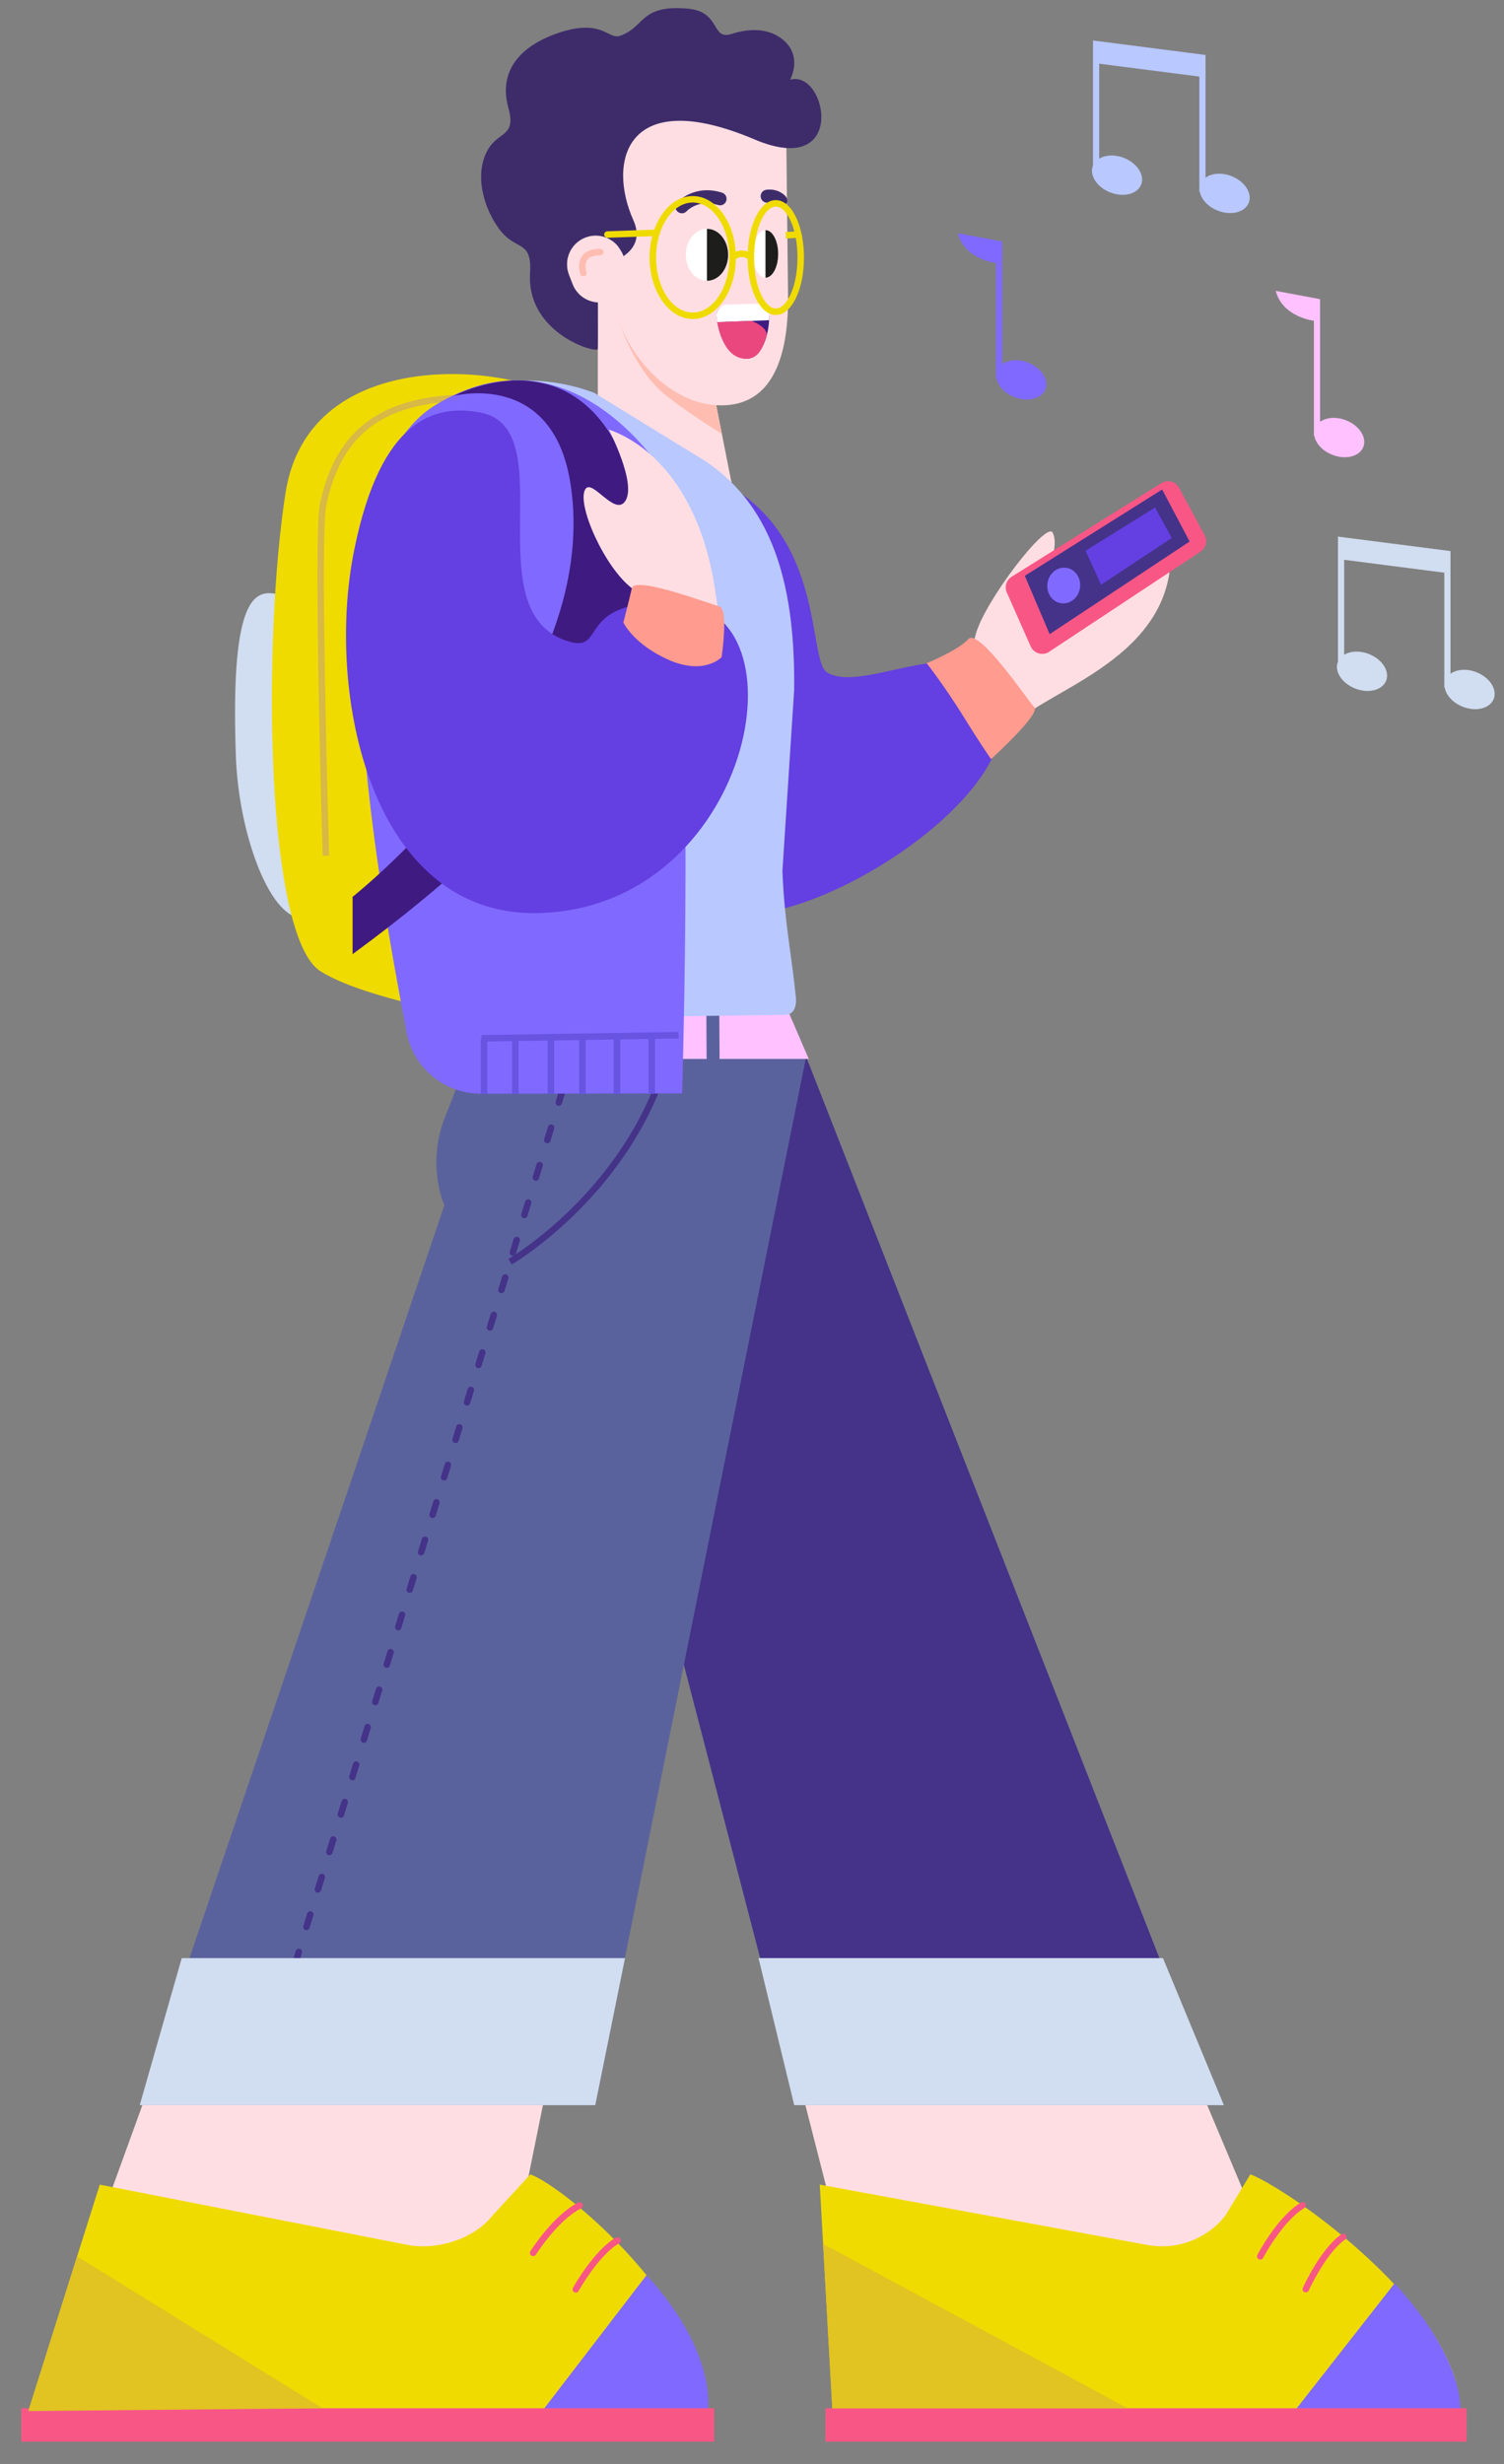 <svg viewBox="65.713 19.75 232.219 380.188" fill="none" xmlns="http://www.w3.org/2000/svg" xmlns:xlink="http://www.w3.org/1999/xlink" overflow="visible" width="232.219px" height="380.188px"><rect x="65.713" y="19.75" width="232.219" height="380.188" fill="#808080" stroke="none"/><g id="Master/Character/Standing"><g id="Head" transform="translate(64 9) scale(1 1)"><g id="Head/Afro Short"><g id="Group 14"><path id="Fill 1" fill-rule="evenodd" clip-rule="evenodd" d="M94.015 52.212V81.588L114.858 86.219L108.118 52.212H94.015Z" fill="#ffdee3"/><g id="Group 13"><path id="Fill 2" fill-rule="evenodd" clip-rule="evenodd" d="M113.179 77.707L112.295 73.277L97.04 59.746C97.04 59.746 99.522 67.882 104.679 71.887C108.478 74.838 113.179 77.707 113.179 77.707" fill="#ffbdb1"/><path id="Fill 4" fill-rule="evenodd" clip-rule="evenodd" d="M113.108 73.293V73.293C103.501 73.293 96.191 62.237 96.191 55.12V37.635C96.191 30.518 102.341 28.532 110.113 28.532C117.885 28.532 121.369 29.962 123.123 32.704L123.39 56.902C123.39 65.97 120.88 73.293 113.108 73.293" fill="#ffdee3"/><path id="Fill 6" fill-rule="evenodd" clip-rule="evenodd" d="M90.119 54.604L89.554 53.145C88.667 50.857 89.802 48.283 92.09 47.396V47.396C94.379 46.509 96.953 47.645 97.84 49.933L98.405 51.392C99.292 53.68 98.156 56.254 95.868 57.141V57.141C93.58 58.028 91.006 56.892 90.119 54.604" fill="#ffdee3"/><path id="Fill 8" fill-rule="evenodd" clip-rule="evenodd" d="M91.787 53.391C91.581 53.391 91.389 53.264 91.316 53.058C91.293 52.993 90.754 51.437 91.571 50.278C92.104 49.523 93.051 49.14 94.385 49.14C94.661 49.14 94.885 49.364 94.885 49.64C94.885 49.916 94.661 50.14 94.385 50.14C93.394 50.14 92.724 50.38 92.389 50.854C91.874 51.583 92.254 52.712 92.258 52.724C92.35 52.984 92.215 53.269 91.955 53.362C91.899 53.382 91.843 53.391 91.787 53.391" fill="#ffbdb1"/><g id="Group 12"><path id="Fill 10" fill-rule="evenodd" clip-rule="evenodd" d="M123.705 23.056C123.705 23.056 125.779 19.345 122.466 16.769C120.611 15.325 118.001 14.927 114.631 15.995C111.468 16.999 113.079 12.53 107.88 12.078C100.492 11.434 101.325 14.938 97.454 16.272C95.538 16.931 94.687 13.365 87.401 16.014C84.283 17.148 78.221 20.249 80.212 27.429C81.398 31.707 78.889 31.053 77.279 33.469C74.93 36.992 76.063 42.286 78.685 45.95C81.337 49.656 83.873 47.56 83.553 52.891C82.987 62.311 93.993 65.369 94.015 64.592C94.05 63.369 94.018 57.43 94.018 57.43C94.018 57.43 93.962 57.424 93.933 57.415C92.279 57.29 90.759 56.254 90.119 54.604L89.791 53.757C89.738 53.638 89.693 53.509 89.646 53.383L89.554 53.145C88.667 50.857 89.803 48.283 92.091 47.396C93.922 46.687 95.92 47.287 97.107 48.721C97.115 48.724 97.736 49.635 97.838 49.898L97.988 50.283C98.991 49.562 100.945 47.941 99.499 44.71C95.467 35.698 98.346 23.847 118.228 32.269C132.706 38.401 129.342 21.381 123.705 23.056" fill="#3e2c6a"/></g></g></g></g></g><g id="Expression" transform="translate(164 42) scale(1 1)"><g id="Expression/Grinning"><g id="Group 20"><path id="Fill 1" fill-rule="evenodd" clip-rule="evenodd" d="M7 10.662C6.761 10.662 6.521 10.577 6.33 10.404C5.92 10.034 5.888 9.402 6.258 8.992C6.363 8.874 8.915 6.125 13.197 7.478C13.724 7.645 14.016 8.207 13.849 8.734C13.683 9.26 13.125 9.554 12.594 9.386C9.519 8.413 7.76 10.313 7.742 10.332C7.545 10.551 7.272 10.662 7 10.662" fill="#3e2c6a"/><g id="Group 5"><path id="Fill 3" fill-rule="evenodd" clip-rule="evenodd" d="M22.276 9.721C21.983 9.721 21.694 9.593 21.497 9.349C21.447 9.293 21.075 8.92 20.273 9.016C19.73 9.086 19.229 8.688 19.165 8.139C19.099 7.591 19.492 7.094 20.041 7.03C21.997 6.8 22.965 7.979 23.07 8.114C23.404 8.553 23.32 9.18 22.881 9.515C22.701 9.654 22.488 9.721 22.276 9.721" fill="#3e2c6a"/></g><path id="Fill 6" fill-rule="evenodd" clip-rule="evenodd" d="M14.136 17.067C14.136 19.28 12.674 21.073 10.87 21.073C9.066 21.073 7.603 19.28 7.603 17.067C7.603 14.854 9.066 13.061 10.87 13.061C12.674 13.061 14.136 14.854 14.136 17.067" fill="white"/><path id="Fill 8" fill-rule="evenodd" clip-rule="evenodd" d="M10.869 13.06V21.073C12.673 21.073 14.136 19.279 14.136 17.066C14.136 14.854 12.673 13.06 10.869 13.06" fill="#1D1D1B"/><path id="Fill 10" fill-rule="evenodd" clip-rule="evenodd" d="M21.86 16.927C21.86 18.953 20.985 20.595 19.905 20.595C18.825 20.595 17.95 18.953 17.95 16.927C17.95 14.901 18.825 13.259 19.905 13.259C20.985 13.259 21.86 14.901 21.86 16.927" fill="white"/><path id="Fill 12" fill-rule="evenodd" clip-rule="evenodd" d="M19.905 13.259V20.595C20.985 20.595 21.86 18.953 21.86 16.927C21.86 14.901 20.985 13.259 19.905 13.259" fill="#1D1D1B"/><path id="Fill 14" fill-rule="evenodd" clip-rule="evenodd" d="M19.778 24.665L13.904 24.815C12.968 24.839 12.253 25.655 12.353 26.586C12.577 28.679 13.395 32.04 16.298 32.995C18.787 33.813 20.795 30.068 20.45 25.281C20.425 24.929 20.131 24.656 19.778 24.665" fill="#3F1A81"/><path id="Fill 16" fill-rule="evenodd" clip-rule="evenodd" d="M13.828 24.747L19.647 24.596C20.151 24.584 20.561 25 20.537 25.505L20.461 27.155L12.473 27.459C12.473 27.459 12.369 26.97 12.34 26.448C12.281 25.713 13.027 24.767 13.828 24.747" fill="white"/><path id="Fill 18" fill-rule="evenodd" clip-rule="evenodd" d="M12.473 27.458L17.754 27.258C17.754 27.258 20.527 28.283 20.04 29.73C19.557 31.162 18.925 33.049 17.044 33.107C13.199 33.226 12.473 27.458 12.473 27.458" fill="#EA477F"/></g></g></g><g id="Beard" transform="translate(154 58) scale(34 32)"><g id="Beard/None" stroke="none" stroke-width="1" fill="none" fill-rule="evenodd" fill-opacity="0"/></g><g id="Accesories" transform="translate(152 50) scale(1 1)"><g id="Accesories/Glasses"><g id="Group 14"><g id="Group 3"><path id="Fill 1" fill-rule="evenodd" clip-rule="evenodd" d="M20.671 1C17.55 1 15.01 4.808 15.01 9.488C15.01 14.168 17.55 17.976 20.671 17.976C23.792 17.976 26.332 14.168 26.332 9.488C26.332 4.808 23.792 1 20.671 1M20.671 18.976C16.998 18.976 14.01 14.72 14.01 9.488C14.01 4.256 16.998 0 20.671 0C24.344 0 27.332 4.256 27.332 9.488C27.332 14.72 24.344 18.976 20.671 18.976" fill="#F0DB00"/></g><g id="Group 6"><path id="Fill 4" fill-rule="evenodd" clip-rule="evenodd" d="M33.496 1.626C31.879 1.626 30.147 4.785 30.147 9.488C30.147 14.19 31.879 17.35 33.496 17.35C35.113 17.35 36.845 14.19 36.845 9.488C36.845 4.785 35.113 1.626 33.496 1.626M33.496 18.35C31.058 18.35 29.147 14.457 29.147 9.488C29.147 4.519 31.058 0.626 33.496 0.626C35.934 0.626 37.845 4.519 37.845 9.488C37.845 14.457 35.934 18.35 33.496 18.35" fill="#F0DB00"/></g><path id="Fill 7" fill-rule="evenodd" clip-rule="evenodd" d="M27.144 9.879L26.521 9.097L26.721 8.937C27.706 8.149 29.12 8.236 30.005 9.138L29.29 9.838C28.768 9.305 27.932 9.251 27.345 9.719L27.144 9.879Z" fill="#F0DB00"/><g id="Group 11"><path id="Fill 9" fill-rule="evenodd" clip-rule="evenodd" d="M7.5 6.438C7.231 6.438 7.01 6.226 7 5.955C6.99 5.679 7.207 5.447 7.482 5.438L15.075 5.173C15.338 5.147 15.582 5.378 15.593 5.654C15.603 5.931 15.386 6.162 15.11 6.171L7.518 6.438C7.512 6.438 7.506 6.438 7.5 6.438" fill="#F0DB00"/></g><path id="Fill 12" fill-rule="evenodd" clip-rule="evenodd" d="M35.049 6.547L35.005 5.548L36.961 5.438L37.005 6.437L35.049 6.547Z" fill="#F0DB00"/></g></g></g><g id="Standing/Lower Body" transform="translate(14 164) scale(1 1)"><g id="Standing/Lower Body/Jeans"><g id="Group 42"><path id="Fill 1" fill-rule="evenodd" clip-rule="evenodd" d="M181.594 202.193L155.991 102.074L185.662 56.041L247.276 202.346L235.364 223.212L197.907 217.971C189.917 216.388 183.087 211.221 181.594 202.193" fill="#ffdee3"/><path id="Fill 3" fill-rule="evenodd" clip-rule="evenodd" d="M107.142 88.421L157.546 72.076L126.665 224.332L82.834 221.396L75.329 219.155C66.377 217.044 62.802 207.074 67.039 198.912L107.142 88.421Z" fill="#ffdee3"/><path id="Fill 5" fill-rule="evenodd" clip-rule="evenodd" d="M174.991 180.569H239.627L173.537 12.06L144.34 62.85L174.991 180.569Z" fill="#443389"/><g id="Group 9"><path id="Fill 7" fill-rule="evenodd" clip-rule="evenodd" d="M126.709 12.06L120.461 28.024C117.453 35.453 120.322 41.725 120.322 41.725L73.285 180.569H143.626L176.115 19.148L173.536 12.06C173.536 12.06 169.256 0.999 149.345 0.999C129.434 0.999 126.709 12.06 126.709 12.06" fill="#5A629D"/></g><path id="Fill 10" fill-rule="evenodd" clip-rule="evenodd" d="M97.56 158.382C97.511 158.382 97.462 158.375 97.414 158.36C97.15 158.279 97.001 158 97.081 157.736L97.374 156.779C97.455 156.515 97.734 156.366 97.999 156.448C98.263 156.529 98.412 156.808 98.331 157.072L98.039 158.028C97.972 158.244 97.774 158.382 97.56 158.382" fill="#443389"/><path id="Fill 12" fill-rule="evenodd" clip-rule="evenodd" d="M137.988 26.386C137.939 26.386 137.89 26.378 137.842 26.363C137.578 26.282 137.429 26.003 137.509 25.739L138.1 23.811C138.181 23.547 138.463 23.398 138.725 23.48C138.989 23.561 139.137 23.84 139.057 24.105L138.467 26.032C138.4 26.247 138.202 26.386 137.988 26.386M136.217 32.166C136.169 32.166 136.12 32.16 136.071 32.145C135.807 32.063 135.659 31.784 135.739 31.52L136.33 29.593C136.411 29.328 136.692 29.18 136.955 29.262C137.218 29.343 137.367 29.622 137.287 29.886L136.696 31.812C136.63 32.029 136.431 32.166 136.217 32.166M134.447 37.947C134.399 37.947 134.349 37.941 134.3 37.925C134.037 37.844 133.888 37.566 133.968 37.301L134.558 35.374C134.64 35.111 134.913 34.961 135.183 35.042C135.447 35.123 135.595 35.404 135.515 35.667L134.925 37.593C134.859 37.809 134.661 37.947 134.447 37.947M132.676 43.728C132.629 43.728 132.579 43.721 132.53 43.706C132.266 43.627 132.118 43.346 132.198 43.083L132.788 41.156C132.869 40.892 133.145 40.739 133.413 40.824C133.676 40.904 133.825 41.184 133.745 41.449L133.155 43.376C133.089 43.59 132.89 43.728 132.676 43.728M130.906 49.511C130.858 49.511 130.808 49.504 130.759 49.489C130.496 49.407 130.347 49.127 130.427 48.864L131.017 46.937C131.097 46.672 131.372 46.522 131.642 46.605C131.906 46.685 132.054 46.965 131.974 47.23L131.384 49.157C131.318 49.371 131.12 49.511 130.906 49.511M129.134 55.291C129.086 55.291 129.037 55.285 128.988 55.27C128.724 55.188 128.576 54.908 128.656 54.645L129.247 52.718C129.328 52.453 129.604 52.304 129.872 52.386C130.135 52.468 130.284 52.746 130.204 53.011L129.613 54.938C129.547 55.154 129.348 55.291 129.134 55.291M127.364 61.072C127.315 61.072 127.266 61.066 127.217 61.05C126.954 60.969 126.805 60.691 126.885 60.426L127.476 58.498C127.557 58.234 127.834 58.084 128.101 58.167C128.365 58.248 128.513 58.528 128.433 58.791L127.842 60.718C127.776 60.934 127.578 61.072 127.364 61.072M125.593 66.853C125.546 66.853 125.496 66.847 125.447 66.832C125.183 66.751 125.035 66.472 125.115 66.207L125.705 64.281C125.786 64.016 126.063 63.864 126.33 63.949C126.593 64.029 126.742 64.308 126.662 64.573L126.072 66.501C126.006 66.716 125.807 66.853 125.593 66.853M123.823 72.635C123.775 72.635 123.725 72.629 123.676 72.614C123.413 72.532 123.264 72.252 123.344 71.989L123.934 70.061C124.016 69.799 124.29 69.647 124.559 69.73C124.823 69.811 124.971 70.091 124.891 70.355L124.301 72.281C124.235 72.496 124.037 72.635 123.823 72.635M122.052 78.415C122.005 78.415 121.955 78.409 121.906 78.394C121.642 78.314 121.494 78.034 121.574 77.769L122.164 75.843C122.245 75.579 122.522 75.428 122.789 75.51C123.052 75.591 123.201 75.871 123.121 76.135L122.531 78.062C122.465 78.278 122.266 78.415 122.052 78.415M120.281 84.198C120.232 84.198 120.183 84.191 120.134 84.175C119.871 84.094 119.722 83.814 119.803 83.55L120.393 81.624C120.474 81.359 120.752 81.21 121.018 81.293C121.282 81.374 121.43 81.653 121.35 81.916L120.759 83.844C120.693 84.058 120.495 84.198 120.281 84.198M118.51 89.978C118.462 89.978 118.413 89.972 118.364 89.957C118.1 89.876 117.952 89.596 118.032 89.332L118.623 87.406C118.704 87.139 118.981 86.99 119.248 87.073C119.511 87.154 119.66 87.434 119.58 87.698L118.989 89.624C118.923 89.841 118.724 89.978 118.51 89.978M116.74 95.76C116.692 95.76 116.642 95.752 116.593 95.737C116.33 95.656 116.181 95.377 116.261 95.114L116.851 93.186C116.932 92.922 117.207 92.772 117.476 92.855C117.74 92.934 117.888 93.215 117.808 93.478L117.218 95.406C117.152 95.621 116.954 95.76 116.74 95.76M114.969 101.54C114.922 101.54 114.872 101.533 114.823 101.518C114.559 101.438 114.411 101.158 114.491 100.894L115.081 98.968C115.162 98.704 115.439 98.552 115.706 98.635C115.969 98.716 116.118 98.996 116.038 99.26L115.448 101.187C115.382 101.402 115.183 101.54 114.969 101.54M113.199 107.322C113.151 107.322 113.101 107.315 113.052 107.3C112.789 107.219 112.64 106.939 112.72 106.675L113.31 104.748C113.391 104.484 113.666 104.332 113.935 104.416C114.199 104.497 114.347 104.777 114.267 105.041L113.677 106.968C113.611 107.183 113.413 107.322 113.199 107.322M111.427 113.103C111.379 113.103 111.33 113.096 111.281 113.081C111.017 113 110.869 112.72 110.949 112.456L111.54 110.529C111.621 110.264 111.899 110.115 112.165 110.198C112.428 110.279 112.577 110.558 112.497 110.822L111.906 112.749C111.84 112.965 111.641 113.103 111.427 113.103M109.657 118.884C109.608 118.884 109.559 118.877 109.51 118.862C109.247 118.781 109.098 118.502 109.178 118.238L109.769 116.31C109.85 116.046 110.129 115.898 110.394 115.979C110.658 116.06 110.806 116.339 110.726 116.603L110.135 118.531C110.069 118.746 109.871 118.884 109.657 118.884M107.886 124.665C107.839 124.665 107.789 124.658 107.74 124.643C107.476 124.563 107.328 124.283 107.408 124.019L107.998 122.092C108.079 121.828 108.357 121.677 108.623 121.76C108.886 121.841 109.035 122.12 108.955 122.385L108.365 124.312C108.299 124.527 108.1 124.665 107.886 124.665M106.116 130.446C106.068 130.446 106.018 130.439 105.969 130.424C105.706 130.343 105.557 130.064 105.637 129.8L106.227 127.873C106.308 127.609 106.584 127.459 106.852 127.541C107.116 127.622 107.264 127.902 107.184 128.166L106.594 130.093C106.528 130.308 106.33 130.446 106.116 130.446M104.345 136.227C104.298 136.227 104.248 136.22 104.199 136.205C103.935 136.125 103.787 135.845 103.867 135.581L104.457 133.654C104.538 133.39 104.815 133.238 105.082 133.323C105.345 133.403 105.494 133.683 105.414 133.947L104.824 135.874C104.758 136.089 104.559 136.227 104.345 136.227M102.574 142.009C102.525 142.009 102.476 142.002 102.427 141.987C102.164 141.906 102.015 141.626 102.095 141.362L102.686 139.435C102.766 139.171 103.046 139.023 103.311 139.104C103.575 139.185 103.723 139.464 103.643 139.728L103.052 141.655C102.986 141.87 102.788 142.009 102.574 142.009M100.803 147.79C100.755 147.79 100.706 147.783 100.657 147.768C100.393 147.687 100.245 147.407 100.325 147.143L100.916 145.216C100.996 144.952 101.275 144.802 101.541 144.885C101.804 144.966 101.953 145.245 101.873 145.509L101.282 147.436C101.216 147.652 101.017 147.79 100.803 147.79M99.033 153.571C98.985 153.571 98.935 153.564 98.886 153.549C98.623 153.468 98.474 153.189 98.554 152.925L99.144 150.997C99.225 150.734 99.501 150.584 99.769 150.666C100.033 150.746 100.181 151.026 100.101 151.29L99.511 153.218C99.445 153.433 99.247 153.571 99.033 153.571" fill="#443389"/><path id="Fill 14" fill-rule="evenodd" clip-rule="evenodd" d="M139.758 20.604C139.709 20.604 139.66 20.597 139.612 20.582C139.348 20.501 139.199 20.222 139.279 19.958L139.572 19.001C139.653 18.737 139.932 18.588 140.197 18.67C140.461 18.751 140.61 19.03 140.529 19.294L140.237 20.25C140.17 20.466 139.972 20.604 139.758 20.604" fill="#443389"/><path id="Fill 16" fill-rule="evenodd" clip-rule="evenodd" d="M130.719 50.866L130.221 49.999C130.406 49.893 148.764 39.127 154.449 18.185L155.414 18.447C149.617 39.798 130.907 50.758 130.719 50.866" fill="#443389"/><g id="Group 20"><path id="Fill 18" fill-rule="evenodd" clip-rule="evenodd" d="M126.71 12.06L123.936 19.148H154.726H176.584L173.537 12.06C173.537 12.06 169.352 0.999 149.346 0.999C129.341 0.999 126.71 12.06 126.71 12.06" fill="#FFC1FF"/></g><path id="Fill 21" fill-rule="evenodd" clip-rule="evenodd" d="M67.119 192.833L56.087 227.768H160.988C160.988 211.804 139.214 193.331 133.6 191.247L127.716 197.645C124.871 201.221 119.297 202.955 114.796 202.162L67.119 192.833Z" fill="#F0DB00"/><path id="Fill 23" fill-rule="evenodd" clip-rule="evenodd" d="M151.537 206.805L135.429 227.769H160.988C160.988 227.769 162.65 218.903 151.537 206.805" fill="#8069FF"/><path id="Fill 25" fill-rule="evenodd" clip-rule="evenodd" d="M134.033 203.864C133.941 203.864 133.848 203.839 133.764 203.786C133.532 203.638 133.463 203.329 133.611 203.096C133.757 202.866 137.229 197.448 140.981 195.611C141.224 195.491 141.528 195.592 141.65 195.841C141.771 196.089 141.669 196.388 141.421 196.51C137.924 198.221 134.489 203.578 134.455 203.632C134.36 203.782 134.198 203.864 134.033 203.864" fill="#F85786"/><path id="Fill 27" fill-rule="evenodd" clip-rule="evenodd" d="M140.613 209.492C140.53 209.492 140.446 209.471 140.369 209.429C140.128 209.294 140.042 208.989 140.176 208.748C140.308 208.512 143.449 202.94 146.802 201.018C147.04 200.881 147.348 200.963 147.485 201.203C147.623 201.442 147.54 201.748 147.3 201.885C144.184 203.672 141.081 209.18 141.05 209.236C140.958 209.4 140.788 209.492 140.613 209.492" fill="#F85786"/><path id="Fill 29" fill-rule="evenodd" clip-rule="evenodd" d="M55 232.502H161.979V227.336H55V232.502Z" fill="#F85786"/><path id="Fill 31" fill-rule="evenodd" clip-rule="evenodd" d="M178.286 192.833L180.254 227.768H277.155C277.155 211.804 250.381 193.331 244.767 191.247L240.883 197.645C238.038 201.221 233.464 202.955 228.963 202.162L178.286 192.833Z" fill="#F0DB00"/><path id="Fill 32" fill-rule="evenodd" clip-rule="evenodd" d="M267.034 208.068L251.597 227.768H277.156C277.156 227.768 278.147 220.166 267.034 208.068" fill="#8069FF"/><path id="Fill 33" fill-rule="evenodd" clip-rule="evenodd" d="M246.297 204.407C246.219 204.407 246.139 204.388 246.066 204.35C245.82 204.222 245.726 203.92 245.854 203.675C245.981 203.434 248.985 197.744 252.569 195.598C252.802 195.457 253.112 195.533 253.255 195.771C253.398 196.008 253.32 196.315 253.083 196.457C249.742 198.457 246.77 204.082 246.74 204.139C246.651 204.309 246.477 204.407 246.297 204.407" fill="#F85786"/><path id="Fill 34" fill-rule="evenodd" clip-rule="evenodd" d="M253.326 209.462C253.257 209.462 253.186 209.448 253.12 209.418C252.868 209.303 252.757 209.007 252.871 208.755C252.982 208.509 255.643 202.694 258.824 200.497C259.052 200.34 259.362 200.395 259.519 200.624C259.677 200.851 259.62 201.162 259.392 201.319C256.44 203.359 253.807 209.11 253.781 209.169C253.698 209.353 253.515 209.462 253.326 209.462" fill="#F85786"/><path id="Fill 35" fill-rule="evenodd" clip-rule="evenodd" d="M179.167 232.502H278.146V227.336H179.167V232.502Z" fill="#F85786"/><path id="Fill 36" fill-rule="evenodd" clip-rule="evenodd" d="M134.488 20.55L132.545 20.08L135.871 6.322L137.814 6.792L134.488 20.55Z" fill="#5A629D"/><path id="Fill 37" fill-rule="evenodd" clip-rule="evenodd" d="M160.825 20.322L160.739 7.08L162.739 7.067L162.825 20.308L160.825 20.322Z" fill="#5A629D"/><path id="Fill 38" fill-rule="evenodd" clip-rule="evenodd" d="M79.774 157.882H148.22L143.626 180.569H73.285L79.774 157.882Z" fill="#D1DDF0"/><path id="Fill 39" fill-rule="evenodd" clip-rule="evenodd" d="M168.83 157.882H231.276L240.682 180.569H174.341L168.83 157.882Z" fill="#D1DDF0"/><path id="Fill 40" fill-rule="evenodd" clip-rule="evenodd" d="M101.496 227.336L63.621 203.907L56.086 227.769L101.496 227.336Z" fill="#E1C321"/><path id="Fill 41" fill-rule="evenodd" clip-rule="evenodd" d="M225.81 227.336L178.801 201.971L180.211 227.336H225.81Z" fill="#E1C321"/></g></g></g><g id="Upper Body" transform="translate(34 28) scale(1 1)"><g id="Upper Body/Listening Music"><g id="Group 41"><path id="Fill 1" fill-rule="evenodd" clip-rule="evenodd" d="M136.976 63.754C126.655 61.01 117.366 67.124 116.157 81.717C114.851 97.491 127.49 135.114 148.966 132.643C163.321 130.991 188.745 113.741 186.267 101.12C183.405 86.542 165.628 99.229 159.442 95.526C155.969 93.448 160.067 69.894 136.976 63.754" fill="#643FE1"/><path id="Fill 3" fill-rule="evenodd" clip-rule="evenodd" d="M183.309 105.928C183.309 105.928 182.149 108.211 189.495 102.448C196.841 96.684 217.975 90.743 211.151 69.35C211.151 69.35 197.315 81.234 192.813 84.18C190.141 85.927 195.929 77.278 194.25 73.95C193.299 72.064 183.73 84.54 182.371 89.62C181.526 92.778 180.747 96.784 180.747 96.784L183.309 105.928Z" fill="#ffdee3"/><path id="Fill 5" fill-rule="evenodd" clip-rule="evenodd" d="M108.716 53.588C96.309 50.649 88.246 61.296 86.803 78.719C85.243 97.551 93.847 127.201 119.646 126.475C148.569 125.661 158.736 82.338 138.194 81.502C122.419 80.859 126.507 88.663 120.728 87.82C112.337 86.595 125.797 57.634 108.716 53.588" fill="#6754E1"/><path id="Fill 7" fill-rule="evenodd" clip-rule="evenodd" d="M174.792 94.078C174.792 94.078 177.557 97.607 180.485 102.326C183.413 107.045 184.733 108.881 184.733 108.881C184.733 108.881 192.392 101.932 191.413 100.891C190.434 99.85 182.831 88.594 181.228 90.358C179.625 92.123 174.792 94.078 174.792 94.078" fill="#FF9B8F"/><path id="Fill 9" fill-rule="evenodd" clip-rule="evenodd" d="M108.716 53.588C96.309 50.649 88.246 61.296 86.803 78.719C85.243 97.551 93.847 127.201 119.646 126.475C148.569 125.661 158.736 82.338 138.194 81.502C122.419 80.859 126.507 88.663 120.728 87.82C112.337 86.595 125.797 57.634 108.716 53.588" fill="#6754E1"/><path id="Fill 11" fill-rule="evenodd" clip-rule="evenodd" d="M78.177 133.416C73.18 133.03 68.552 120.165 68.131 108.468C67.189 82.334 71.532 82.782 74.865 83.489L78.177 133.416Z" fill="#D1DDF0"/><path id="Fill 13" fill-rule="evenodd" clip-rule="evenodd" d="M92.641 76.87C87.359 53.65 108.29 46.629 123.466 52.369L138.315 61.481L140.433 62.78C151.513 70.05 154.514 83.005 154.33 98.278L152.521 126.14C152.826 134.062 153.978 139.332 154.591 145.568C154.728 146.962 154.36 148.3 152.96 148.33L137.568 148.549L106.676 148.99C91.817 147.312 92.641 76.87 92.641 76.87" fill="#B9C8FF"/><path id="Fill 15" fill-rule="evenodd" clip-rule="evenodd" d="M106.676 148.991C106.676 148.991 93.303 146.869 84.966 143.479C83.534 142.896 82.251 142.277 81.209 141.623C72.715 136.3 72.209 90.99 75.788 67.858C79.466 44.099 111.924 48.504 117.477 53.102C123.031 57.702 106.676 148.991 106.676 148.991" fill="#F0DB00"/><path id="Fill 17" fill-rule="evenodd" clip-rule="evenodd" d="M81.535 123.811C81.474 121.799 80.065 74.491 81.108 69.53C83.567 57.832 90.794 52.612 104.54 52.603V53.603C91.177 53.612 84.462 58.436 82.087 69.736C81.068 74.581 82.52 123.29 82.535 123.781L81.535 123.811Z" fill="#D8B846"/><path id="Fill 19" fill-rule="evenodd" clip-rule="evenodd" d="M133.67 64.042C133.67 64.042 139.26 76.485 137.039 160.465L106.059 160.504C100.408 160.565 95.527 156.569 94.483 151.015C89.879 126.504 78.658 66.538 98.98 54.223C119.596 41.73 133.67 64.042 133.67 64.042" fill="#8069FF"/><path id="Fill 21" fill-rule="evenodd" clip-rule="evenodd" d="M101.799 52.841C101.799 52.841 120.314 42.862 128.429 63.737C139.018 90.977 116.009 117.103 86.155 138.972V130.128C86.155 130.128 125.029 99.407 119.78 66.275C117.009 48.782 101.799 52.841 101.799 52.841" fill="#3F1A81"/><path id="Fill 23" fill-rule="evenodd" clip-rule="evenodd" d="M86.405 76.599C81.852 99.084 89.167 133.348 114.966 132.632C147.772 131.72 156.766 85.593 136.225 84.757C120.449 84.114 125.408 92.327 119.772 90.795C104.509 86.646 119.004 57.779 105.778 55.381C98.831 54.122 90.514 56.31 86.405 76.599Z" fill="#643FE1"/><path id="Fill 25" fill-rule="evenodd" clip-rule="evenodd" d="M143.023 92.347C143.023 92.347 143.312 90.386 142.061 82.365C139.892 68.466 132.945 60.549 125.703 58.021C125.703 58.021 130.112 66.424 128.224 69.111C126.616 71.399 123.187 65.65 122.12 67.186C120.623 69.343 124.997 79.256 129.273 82.507C131.932 84.529 130.359 89.266 130.359 89.266L143.023 92.347Z" fill="#ffdee3"/><path id="Fill 27" fill-rule="evenodd" clip-rule="evenodd" d="M127.961 87.799C127.961 87.799 129.537 91.19 135.005 93.586C140.473 95.982 143.127 93.155 143.127 93.155C143.127 93.155 144.256 85.708 142.743 85.31C141.23 84.913 129.713 80.551 129.273 82.508C128.833 84.464 127.961 87.799 127.961 87.799" fill="#FF9B8F"/><path id="Fill 29" fill-rule="evenodd" clip-rule="evenodd" d="M131.845 160.505H132.845V151.959H131.845V160.505Z" fill="#6754E1"/><path id="Fill 31" fill-rule="evenodd" clip-rule="evenodd" d="M126.471 160.505H127.471V151.959H126.471V160.505Z" fill="#6754E1"/><path id="Fill 32" fill-rule="evenodd" clip-rule="evenodd" d="M121.141 160.505H122.141V151.959H121.141V160.505Z" fill="#6754E1"/><path id="Fill 33" fill-rule="evenodd" clip-rule="evenodd" d="M116.271 160.505H117.271V151.959H116.271V160.505Z" fill="#6754E1"/><path id="Fill 34" fill-rule="evenodd" clip-rule="evenodd" d="M110.777 160.505H111.777V151.959H110.777V160.505Z" fill="#6754E1"/><path id="Fill 35" fill-rule="evenodd" clip-rule="evenodd" d="M105.942 160.505H106.942V151.959H105.942V160.505Z" fill="#6754E1"/><path id="Fill 36" fill-rule="evenodd" clip-rule="evenodd" d="M106.067 152.459L106.051 151.459L136.474 150.986L136.49 151.986L106.067 152.459Z" fill="#6754E1"/><path id="Fill 37" fill-rule="evenodd" clip-rule="evenodd" d="M238.279 93.877C238.284 93.865 238.293 93.856 238.297 93.844V74.548L255.671 76.781V95.712C256.617 95.023 258.153 94.881 259.656 95.464C261.715 96.262 262.921 98.106 262.349 99.582C261.777 101.058 259.643 101.607 257.584 100.809C256.043 100.211 254.98 99.029 254.782 97.853H254.714V80.115L239.254 78.127V92.779C240.209 92.201 241.638 92.105 243.045 92.65C245.104 93.449 246.31 95.293 245.738 96.768C245.166 98.244 243.032 98.794 240.973 97.995C238.913 97.197 237.707 95.353 238.279 93.877" fill="#D1DDF0"/><path id="Fill 38" fill-rule="evenodd" clip-rule="evenodd" d="M200.455 17.328C200.46 17.317 200.469 17.308 200.473 17.296V-2L217.847 0.233V19.163C218.793 18.474 220.329 18.332 221.832 18.916C223.891 19.713 225.097 21.558 224.525 23.034C223.953 24.509 221.819 25.058 219.76 24.261C218.219 23.663 217.156 22.48 216.958 21.305H216.89V3.567L201.43 1.579V16.23C202.385 15.652 203.814 15.556 205.221 16.102C207.28 16.901 208.486 18.744 207.914 20.22C207.342 21.695 205.208 22.245 203.149 21.447C201.089 20.648 199.883 18.805 200.455 17.328" fill="#B9C8FF"/><path id="Fill 39" fill-rule="evenodd" clip-rule="evenodd" d="M228.684 36.632L235.536 37.908V56.839C236.482 56.15 238.018 56.008 239.521 56.591C241.581 57.39 242.787 59.233 242.215 60.709C241.642 62.185 239.509 62.734 237.449 61.936C235.908 61.338 234.846 60.156 234.648 58.98H234.58V41.242C234.58 41.242 229.749 40.709 228.684 36.632" fill="#FFC1FF"/><path id="Fill 40" fill-rule="evenodd" clip-rule="evenodd" d="M179.599 27.733L186.451 29.009V47.94C187.397 47.251 188.933 47.109 190.436 47.692C192.496 48.491 193.702 50.334 193.13 51.81C192.557 53.286 190.424 53.835 188.364 53.037C186.823 52.439 185.761 51.257 185.563 50.081H185.495V32.343C185.495 32.343 180.664 31.81 179.599 27.733" fill="#8069FF"/></g><g id="Group 10"><g id="Group 3"><path id="Fill 1_2" fill-rule="evenodd" clip-rule="evenodd" d="M190.849 91.484L187.167 83.171C186.775 82.287 187.094 81.248 187.915 80.734L211.025 66.296C211.978 65.701 213.235 66.034 213.768 67.023L217.703 74.335C218.18 75.221 217.902 76.325 217.063 76.879L193.699 92.32C192.696 92.983 191.336 92.585 190.849 91.484" fill="#F85786"/></g><path id="Fill 4" fill-rule="evenodd" clip-rule="evenodd" d="M193.781 89.598L189.941 80.597L211.153 67.279L215.394 75.306L193.781 89.598Z" fill="#443389"/><path id="Fill 6" fill-rule="evenodd" clip-rule="evenodd" d="M201.719 81.975L199.315 76.732L210.06 70.054L212.638 74.763L201.719 81.975Z" fill="#643FE1"/><path id="Fill 8" fill-rule="evenodd" clip-rule="evenodd" d="M198.46 82.47C198.235 83.981 196.93 85.039 195.545 84.832C194.16 84.626 193.219 83.234 193.444 81.723C193.669 80.212 194.974 79.154 196.359 79.361C197.745 79.567 198.685 80.959 198.46 82.47" fill="#8069FF"/></g></g></g></g></svg>